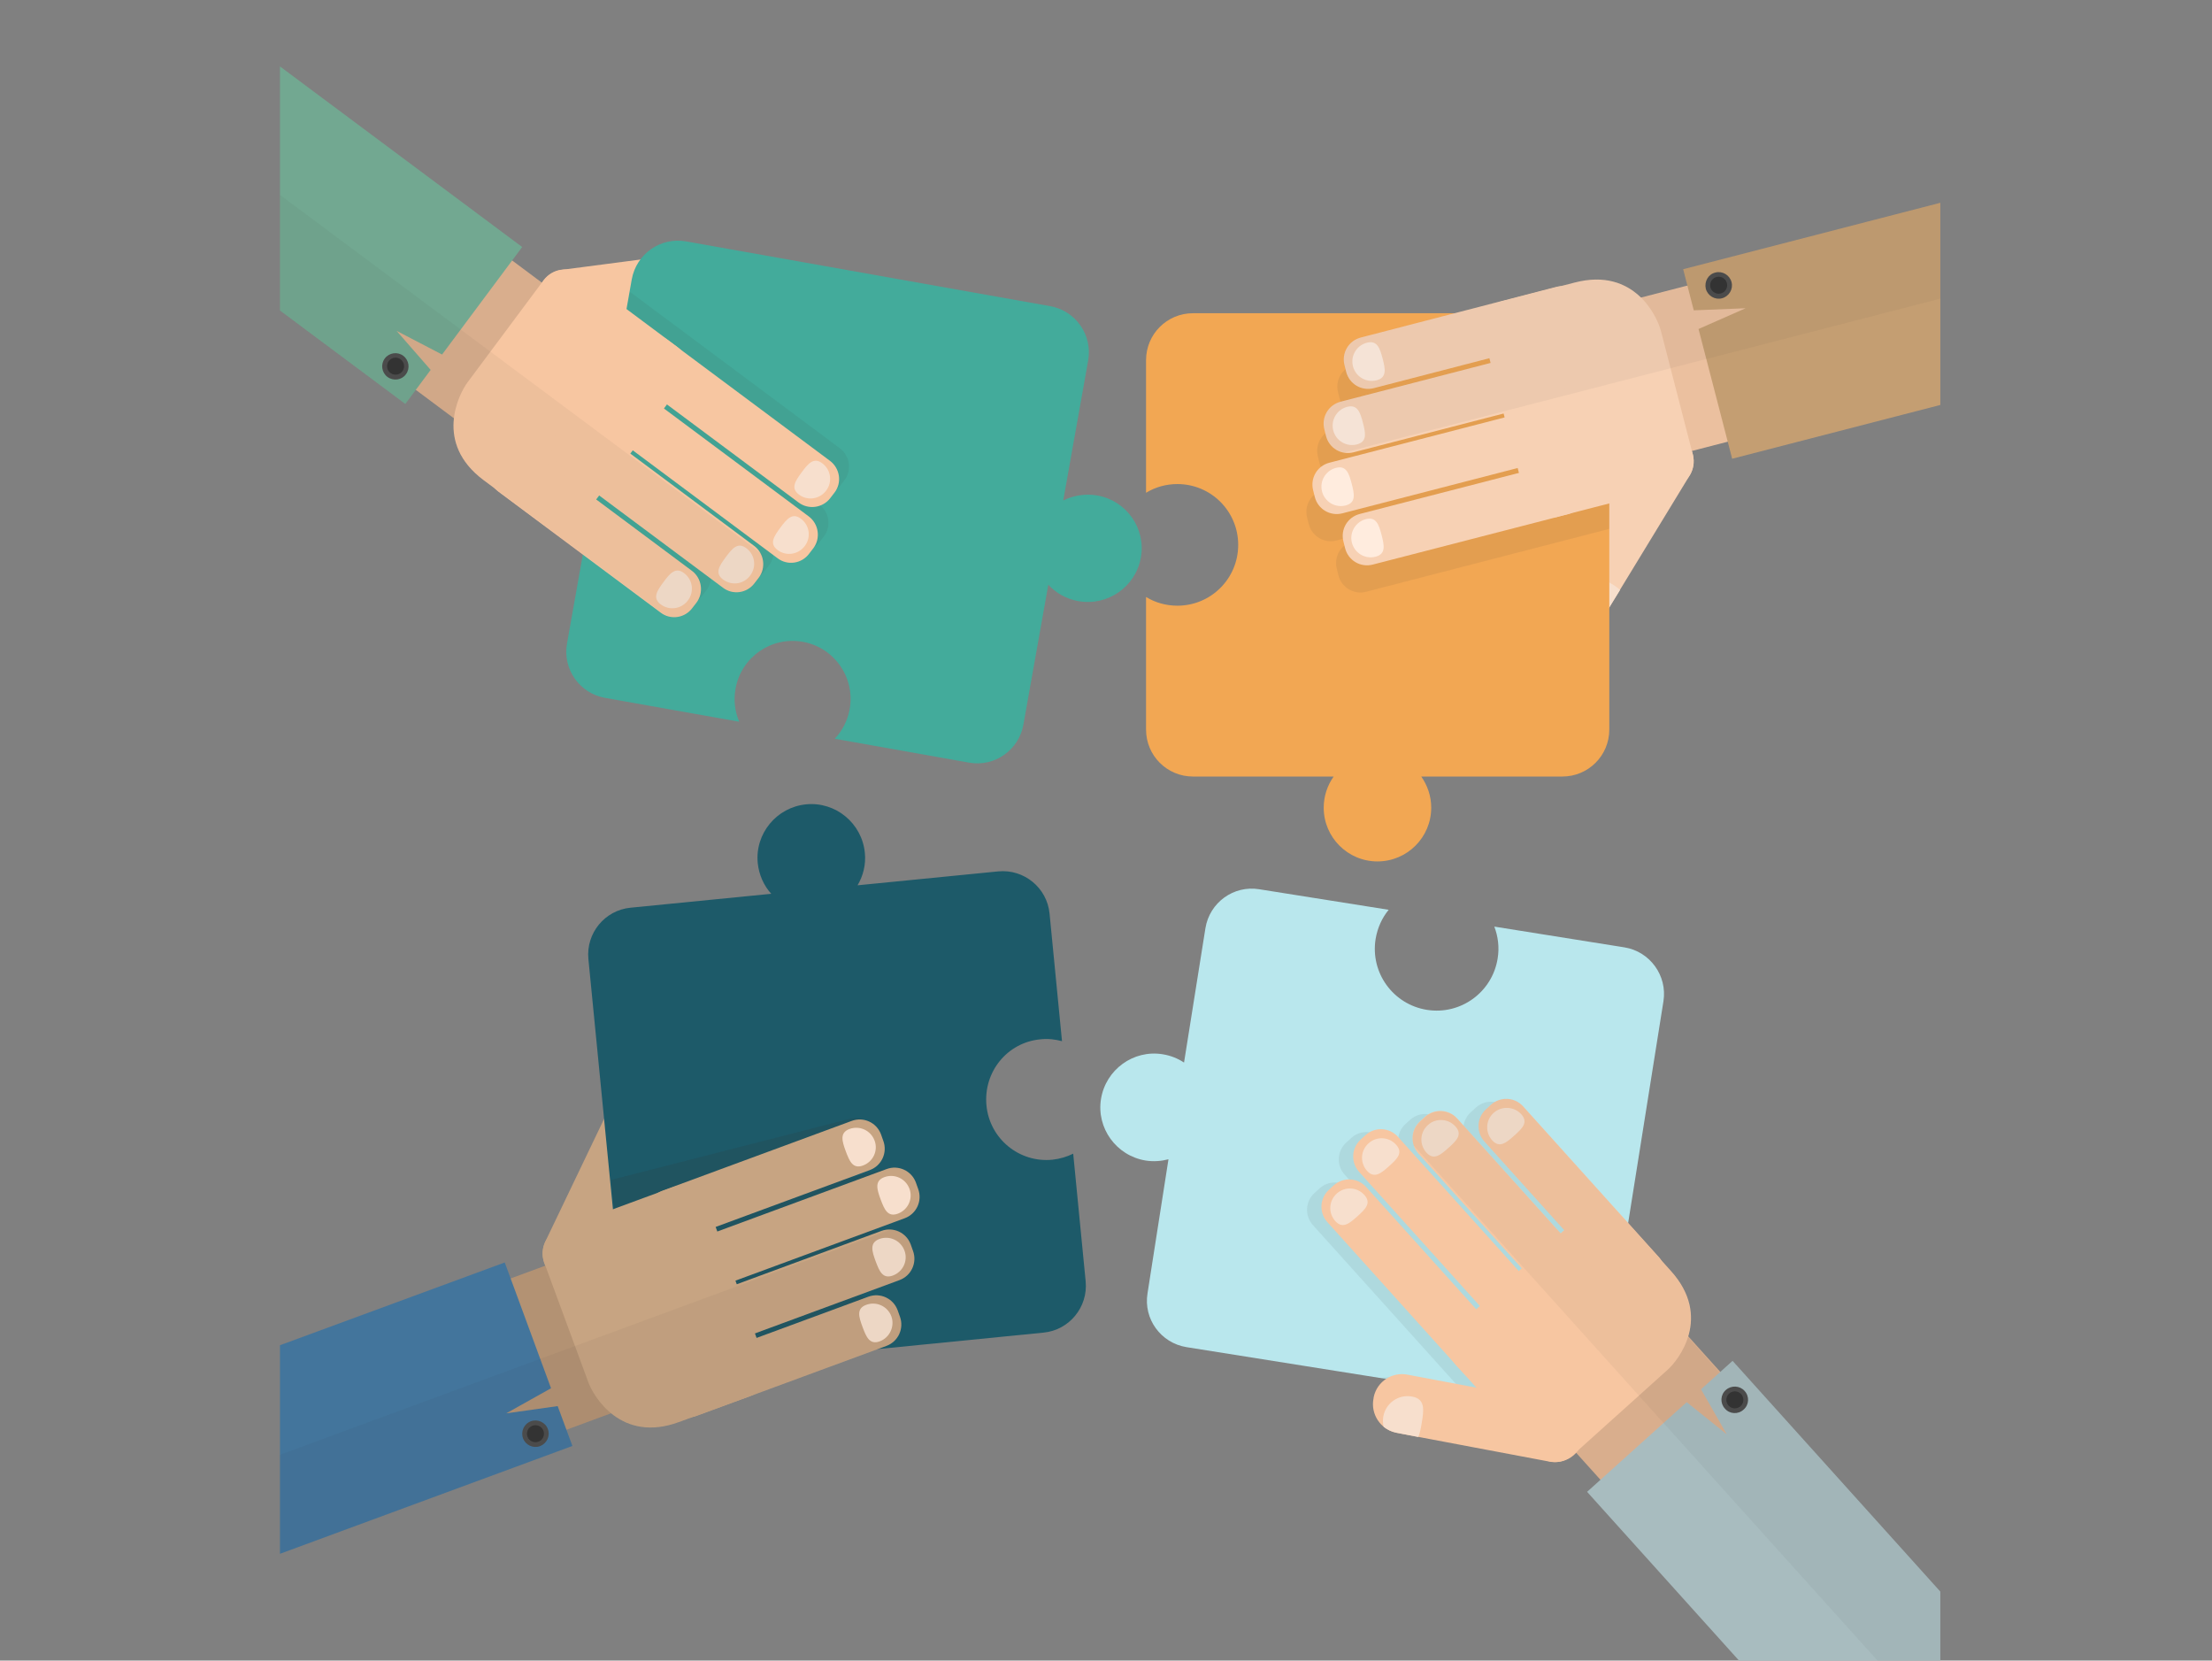 <?xml version="1.0" encoding="utf-8"?>
<!-- Generator: Adobe Illustrator 19.0.0, SVG Export Plug-In . SVG Version: 6.00 Build 0)  -->
<svg version="1.1" id="Layer_1" xmlns="http://www.w3.org/2000/svg" xmlns:xlink="http://www.w3.org/1999/xlink" x="0px" y="0px"
	 viewBox="187.1 -337.4 1065.8 800" style="enable-background:new 187.1 -337.4 1065.8 800;" xml:space="preserve">
<rect x="187.1" y="-337.4" width="1065.8" height="800" fill="#808080" stroke="none"/>
<style type="text/css">
	.st0{clip-path:url(#SVGID_2_);}
	.st1{fill:#B9E7ED;}
	.st2{opacity:8.000000e-02;fill:#333333;enable-background:new    ;}
	.st3{fill:#D9AE8D;}
	.st4{fill:#F7C6A1;}
	.st5{fill:#F7DFCD;}
	.st6{fill:#A8BCBF;}
	.st7{fill:#4D4D4D;}
	.st8{fill:#333333;}
	.st9{opacity:5.000000e-02;fill:#333333;enable-background:new    ;}
	.st10{clip-path:url(#SVGID_4_);}
	.st11{fill:#F7D1B4;}
	.st12{fill:#F2A753;}
	.st13{fill:#EBC09F;}
	.st14{fill:#FFECDE;}
	.st15{fill:#C49E72;}
	.st16{clip-path:url(#SVGID_6_);}
	.st17{fill:#C7A482;}
	.st18{fill:#1D5A69;}
	.st19{opacity:0.15;fill:#333333;enable-background:new    ;}
	.st20{fill:#B39273;}
	.st21{fill:#43759C;}
	.st22{clip-path:url(#SVGID_8_);}
	.st23{fill:#43AB9B;}
	.st24{fill:#72A891;}
</style>
<g id="Background">
</g>
<g id="Objects">
	<g>
		<g>
			<defs>
				<rect id="SVGID_1_" x="322" y="-337.4" width="800" height="800"/>
			</defs>
			<clipPath id="SVGID_2_">
				<use xlink:href="#SVGID_1_"  style="overflow:visible;"/>
			</clipPath>
			<g class="st0">
				<path class="st1" d="M969.8,119l-62.7-10c1.8,4.7,2.5,10,1.6,15.4c-2.6,16.2-17.8,27.3-34.1,24.7c-16.2-2.6-27.3-17.8-24.7-34.1
					c0.9-5.4,3.1-10.2,6.3-14.1L793.8,91c-12.3-2-23.9,6.4-25.9,18.8l-10.3,64.7c-3-2-6.5-3.4-10.3-4c-14.1-2.3-27.4,7.4-29.7,21.5
					s7.4,27.4,21.5,29.7c3.8,0.6,7.5,0.3,11-0.6L740,285.7c-2,12.3,6.4,23.9,18.8,25.9l175.9,28c12.3,2,23.9-6.4,25.9-18.8l28-175.9
					C990.5,132.6,982.1,121,969.8,119z"/>
				<path class="st2" d="M960.5,320.8l9.7-61.1L913.7,197c-4-4.5-11-4.9-15.5-0.8l-2.4,2.2c-4.5,4-4.9,11-0.8,15.5l38.5,42.8
					l-1.2,1.1l-0.5,0.5L882,202.9c-4-4.5-11-4.9-15.5-0.8l-2.4,2.2c-0.4,0.3-0.7,0.7-1,1.1c-0.1,0.1-0.2,0.2-0.2,0.3
					c-0.3,0.4-0.6,0.7-0.8,1.1c0,0,0,0,0,0.1c-0.2,0.4-0.5,0.8-0.6,1.3c0,0.1-0.1,0.2-0.1,0.3c-0.2,0.4-0.3,0.9-0.4,1.3l0,0
					c-0.1,0.5-0.2,1-0.3,1.4c0,0.1,0,0.1,0,0.2c0,0.5-0.1,1-0.1,1.4l0,0c0,0.5,0.1,1,0.2,1.5v0.1c0.1,0.5,0.2,1,0.4,1.4l0,0l0,0
					c0.5,1.4,1.2,2.8,2.3,3.9l49.8,55.3l-1.4,1.3l-58.2-64.7c-4-4.5-11-4.9-15.5-0.8l-2.4,2.2c-4.5,4-4.9,11-0.8,15.5l58.2,64.7
					l-1.8,1.6l-53-58.9c-4-4.5-11-4.9-15.5-0.8l-2.4,2.2c-4.5,4-4.9,11-0.8,15.5l65.2,72.4l0,0l6.7,7.4l-33-6.2
					c-2-0.4-4.1-0.4-6,0.1l82.3,13.1C947,341.5,958.5,333.1,960.5,320.8z"/>
				<g>
					<g>
						<g>
							
								<rect x="959.1" y="317.5" transform="matrix(-0.743 0.669 -0.669 -0.743 1981.829 -36.858)" class="st3" width="77.7" height="89"/>
							<path class="st4" d="M992.2,274.9c20,22.2,3.6,43-1.6,47.6l-45.8,41.2c-5.2,4.7-13.1,4.2-17.8-0.9l-38.9-43.2
								c-4.7-5.2-4.2-13.1,0.9-17.8l61-54.9c5.2-4.7,13.1-4.2,17.8,0.9L992.2,274.9z"/>
							<g>
								<path class="st4" d="M910.5,306.8c4.1,4.5,3.7,11.4-0.8,15.5l-2.4,2.2c-4.5,4-11.4,3.7-15.5-0.8l-65.2-72.4
									c-4-4.5-3.7-11.4,0.8-15.5l2.4-2.2c4.5-4,11.4-3.7,15.5,0.8L910.5,306.8z"/>
								<path class="st5" d="M844.5,238.3c3.5,3.9,0.5,6.8-3.4,10.3s-7.1,6.1-10.6,2.3c-3.5-3.9-3.2-9.8,0.7-13.3
									S841,234.4,844.5,238.3z"/>
							</g>
							<g>
								<path class="st4" d="M925.8,282.6c4,4.5,3.7,11.4-0.8,15.5l-2.4,2.2c-4.5,4-11.4,3.7-15.5-0.8l-65.2-72.4
									c-4-4.5-3.7-11.4,0.8-15.5l2.4-2.2c4.5-4,11.4-3.7,15.5,0.8L925.8,282.6z"/>
								<path class="st5" d="M859.8,214.1c3.5,3.9,0.5,6.8-3.4,10.3s-7.1,6.1-10.6,2.3c-3.5-3.9-3.2-9.8,0.7-13.3
									S856.3,210.2,859.8,214.1z"/>
							</g>
							<g>
								<path class="st4" d="M954.4,273.8c4,4.5,3.7,11.4-0.8,15.5l-2.4,2.2c-4.5,4-11.4,3.7-15.5-0.8l-65.2-72.4
									c-4-4.5-3.7-11.4,0.8-15.5l2.4-2.2c4.5-4,11.4-3.7,15.5,0.8L954.4,273.8z"/>
								<path class="st5" d="M888.4,205.3c3.5,3.9,0.5,6.8-3.4,10.3s-7.1,6.1-10.6,2.3c-3.5-3.9-3.2-9.8,0.7-13.3
									C878.9,201.1,884.9,201.4,888.4,205.3z"/>
							</g>
							<g>
								<path class="st4" d="M986.2,268c4.1,4.5,3.7,11.4-0.8,15.5l-2.4,2.2c-4.5,4-11.4,3.7-15.5-0.8l-65.2-72.4
									c-4-4.5-3.7-11.4,0.8-15.5l2.4-2.2c4.5-4,11.4-3.7,15.5,0.8L986.2,268z"/>
								<path class="st5" d="M920.1,199.4c3.5,3.9,0.5,6.8-3.4,10.3s-7.1,6.1-10.6,2.3c-3.5-3.9-3.2-9.8,0.7-13.3
									C910.7,195.3,916.6,195.6,920.1,199.4z"/>
							</g>
							<g>
								<path class="st4" d="M939.2,338.8c7.5,1.6,12.3,9,10.8,16.5l-0.1,0.7c-1.6,7.5-9,12.3-16.5,10.7l-73.7-13.9
									c-7.5-1.6-12.3-9-10.8-16.5l0.1-0.7c1.6-7.5,9-12.3,16.5-10.7L939.2,338.8z"/>
								<path class="st5" d="M853.6,345.1c-0.3,1.7-0.2,3.4,0.2,4.9c1.7,1.3,3.6,2.3,5.9,2.8l10.8,2.1c0.7-1.8,1.2-4.1,1.6-6.6
									c1.1-6.5,1.8-11.8-4.7-12.9C860.9,334.2,854.7,338.6,853.6,345.1z"/>
							</g>
						</g>
						<polygon class="st6" points="1165.6,477.8 1095.5,540.9 951.8,381.3 999.8,338.1 1019.1,353.6 1006.7,331.9 1021.9,318.2 
													"/>
						<g>
							<path class="st7" d="M1027.7,332.7c2.4,2.6,2.2,6.7-0.5,9c-2.6,2.4-6.7,2.2-9-0.5c-2.4-2.6-2.2-6.7,0.5-9
								C1021.3,329.9,1025.4,330.1,1027.7,332.7z"/>
							<circle class="st8" cx="1023" cy="337" r="4.1"/>
						</g>
					</g>
					<path class="st9" d="M905.5,194.8l-2.4,2.2c-4.5,4-4.9,11-0.8,15.5l38.5,42.8l-1.7,1.6l-49.8-55.3c-4-4.5-11-4.9-15.5-0.8
						l-2.4,2.2c-3.3,3-4.4,7.5-3.1,11.5l264.2,293.4l33.2-29.9l-143.8-159.8l-6.2,5.6l-15.4-17.1c2.7-8.8,2.3-20.1-8.2-31.8l-5-5.5
						c-0.3-0.5-0.6-0.9-1-1.4l-65.2-72.4C916.9,191.1,910,190.7,905.5,194.8z"/>
				</g>
			</g>
		</g>
		<g>
			<defs>
				<rect id="SVGID_3_" x="322" y="-337.4" width="800" height="800"/>
			</defs>
			<clipPath id="SVGID_4_">
				<use xlink:href="#SVGID_3_"  style="overflow:visible;"/>
			</clipPath>
			<g class="st10">
				<g>
					<path class="st11" d="M976.9-123.2c4.1-6.5,12.7-8.4,19.2-4.2l0.6,0.4c6.5,4.1,8.4,12.7,4.2,19.2l-39,64
						c-4.1,6.5-12.7,8.4-19.2,4.2l-0.6-0.4c-6.5-4.1-8.4-12.7-4.2-19.2L976.9-123.2z"/>
					<path class="st5" d="M952.5-40.9c1.5,0.9,3.1,1.4,4.7,1.6c1.8-1.1,3.5-2.6,4.7-4.5l5.8-9.4c-1.4-1.3-3.4-2.6-5.6-3.8
						c-5.7-3.3-10.4-5.8-13.8-0.2C945-51.6,946.9-44.3,952.5-40.9z"/>
				</g>
				<path class="st12" d="M940.1-186.5H761.9c-12.5,0-22.6,10.1-22.6,22.6v63.9c4.4-2.7,9.6-4.2,15.1-4.2
					c16.2,0,29.3,13.1,29.3,29.3c0,16.2-13.1,29.3-29.3,29.3c-5.5,0-10.7-1.5-15.1-4.2v63.9c0,12.5,10.1,22.6,22.6,22.6h67.8
					c-3,4.2-4.8,9.4-4.8,15c0,14.3,11.6,25.9,25.9,25.9c14.3,0,25.9-11.6,25.9-25.9c0-5.6-1.8-10.7-4.8-15h68
					c12.5,0,22.6-10.1,22.6-22.6v-178C962.7-176.3,952.5-186.5,940.1-186.5z"/>
				<path class="st2" d="M962.7-163.9c0-12.5-10.1-22.6-22.6-22.6h-3.8l-0.5,0.1c-0.3,0-0.5,0.1-0.8,0.1s-0.6,0.1-0.9,0.2
					l-94.4,24.4c-5.9,1.5-9.4,7.5-7.9,13.3l0.8,3.2c1.5,5.9,7.5,9.4,13.3,7.9l55.7-14.4l0.3,1.3l0.2,1L830-130.8
					c-5.9,1.5-9.4,7.5-7.9,13.3l0.8,3.2c0.1,0.3,0.2,0.6,0.3,1c0,0.1,0.1,0.2,0.1,0.3c0.1,0.2,0.2,0.5,0.3,0.7
					c0,0.1,0.1,0.2,0.1,0.3c0.1,0.3,0.3,0.6,0.5,0.8c0,0.1,0.1,0.1,0.1,0.2c0.1,0.2,0.3,0.4,0.4,0.6c0.1,0.1,0.1,0.2,0.2,0.3
					c0.1,0.2,0.3,0.3,0.4,0.5c0.1,0.1,0.2,0.2,0.2,0.3c0.2,0.2,0.4,0.4,0.6,0.6c0.1,0.1,0.2,0.2,0.3,0.3s0.3,0.2,0.4,0.3
					c0.1,0.1,0.3,0.2,0.4,0.3c0.1,0.1,0.2,0.2,0.4,0.2c0.3,0.2,0.5,0.3,0.8,0.5c0.1,0,0.2,0.1,0.3,0.1c0.2,0.1,0.3,0.2,0.5,0.2
					c0.1,0,0.2,0.1,0.3,0.1c0.2,0.1,0.4,0.1,0.5,0.2c0.1,0,0.2,0.1,0.3,0.1c0.4,0.1,0.8,0.2,1.1,0.3c0.1,0,0.1,0,0.2,0l0,0
					c1.5,0.2,3,0.2,4.5-0.2l72.1-18.6l0.5,1.9l-83.9,21.6c-5.9,1.5-9.4,7.5-7.9,13.3l0.8,3.2c1.5,5.9,7.5,9.4,13.3,7.9l84.3-21.8
					l0.6,2.3l-76.8,19.8c-5.9,1.5-9.4,7.5-7.9,13.3l0.8,3.2c1.5,5.9,7.5,9.4,13.3,7.9l94.4-24.4l0,0l22.8-5.9v-81.3H962.7z"/>
				<g>
					<g>
						<g>
							
								<rect x="987.1" y="-210.6" transform="matrix(0.25 0.968 -0.968 0.25 608.469 -1117.91)" class="st13" width="77.7" height="89"/>
							<path class="st11" d="M945.9-201.3c28.9-7.5,39.8,16.7,41.5,23.4l15.4,59.7c1.7,6.7-2.3,13.6-9.1,15.3l-56.3,14.5
								c-6.7,1.7-13.6-2.3-15.3-9l-20.5-79.5c-1.7-6.7,2.3-13.6,9-15.3L945.9-201.3z"/>
							<g>
								<path class="st11" d="M936.5-114.1c5.9-1.5,11.8,2,13.3,7.9l0.8,3.2c1.5,5.9-2,11.8-7.9,13.3l-94.2,24.3
									c-5.9,1.5-11.8-2-13.3-7.9l-0.8-3.2c-1.5-5.9,2-11.8,7.9-13.3L936.5-114.1z"/>
								<path class="st14" d="M845.2-87.3c5-1.3,6.3,2.7,7.6,7.7c1.3,5,2.1,9.1-2.9,10.4s-10.1-1.7-11.4-6.7
									C837.2-80.8,840.2-86,845.2-87.3z"/>
							</g>
							<g>
								<path class="st11" d="M922.1-138.9c5.9-1.5,11.8,2,13.3,7.9l0.8,3.2c1.5,5.9-2,11.8-7.9,13.3l-94.4,24.4
									c-5.9,1.5-11.8-2-13.3-7.9l-0.8-3.2c-1.5-5.9,2-11.8,7.9-13.3L922.1-138.9z"/>
								<path class="st14" d="M830.8-112c5-1.3,6.3,2.7,7.6,7.7s2.1,9.1-2.9,10.4c-5,1.3-10.1-1.7-11.4-6.7
									C822.8-105.6,825.8-110.7,830.8-112z"/>
							</g>
							<g>
								<path class="st11" d="M927.5-168.3c5.9-1.5,11.8,2,13.3,7.9l0.8,3.2c1.5,5.9-2,11.8-7.9,13.3l-94.4,24.4
									c-5.9,1.5-11.8-2-13.3-7.9l-0.8-3.2c-1.5-5.9,2-11.8,7.9-13.3L927.5-168.3z"/>
								<path class="st14" d="M836.2-141.4c5-1.3,6.3,2.7,7.6,7.7s2.1,9.1-2.9,10.4c-5,1.3-10.1-1.7-11.4-6.7
									C828.2-135,831.2-140.1,836.2-141.4z"/>
							</g>
							<g>
								<path class="st11" d="M937-199.2c5.9-1.5,11.8,2,13.3,7.9l0.8,3.2c1.5,5.9-2,11.8-7.9,13.3L849-150.4
									c-5.9,1.5-11.8-2-13.3-7.9l-0.8-3.2c-1.5-5.9,2-11.8,7.9-13.3L937-199.2z"/>
								<path class="st14" d="M845.7-172.3c5-1.3,6.3,2.7,7.6,7.7s2.1,9.1-2.9,10.4c-5,1.3-10.1-1.7-11.4-6.7
									C837.7-165.9,840.7-171,845.7-172.3z"/>
							</g>
						</g>
						<polygon class="st15" points="1206,-261.4 1229.6,-170.1 1021.7,-116.4 1005.5,-178.9 1028.2,-188.9 1003.2,-187.9 
							998.1,-207.7 						"/>
						<g>
							<path class="st7" d="M1013.6-206.1c3.4-0.9,6.9,1.2,7.8,4.6c0.9,3.4-1.2,6.9-4.6,7.8c-3.4,0.9-6.9-1.2-7.8-4.6
								C1008.2-201.8,1010.2-205.3,1013.6-206.1z"/>
							<circle class="st8" cx="1015.2" cy="-200" r="4.1"/>
						</g>
					</g>
					<path class="st9" d="M834.8-161.5l0.8,3.2c1.5,5.9,7.5,9.4,13.3,7.9l55.7-14.4l0.6,2.2L833.1-144c-5.9,1.5-9.4,7.5-7.9,13.3
						l0.8,3.2c1.1,4.3,4.7,7.4,8.8,8.1l382.3-98.7l-11.1-43.3l-207.9,53.7l2.1,8L978-194c-6.5-6.5-16.7-11.4-32-7.4l-7.2,1.9
						c-0.6,0.1-1.1,0.1-1.7,0.3l-94.4,24.4C836.8-173.3,833.3-167.3,834.8-161.5z"/>
				</g>
			</g>
		</g>
		<g>
			<defs>
				<rect id="SVGID_5_" x="322" y="-337.4" width="800" height="800"/>
			</defs>
			<clipPath id="SVGID_6_">
				<use xlink:href="#SVGID_5_"  style="overflow:visible;"/>
			</clipPath>
			<g class="st16">
				<g>
					<path class="st17" d="M475.5,273.1c-3.5,6.9-11.8,9.6-18.7,6.1l-0.6-0.3c-6.9-3.5-9.6-11.8-6.1-18.7l32.4-67.6
						c3.5-6.9,11.8-9.6,18.7-6.1l0.6,0.3c6.9,3.5,9.6,11.8,6.1,18.7L475.5,273.1z"/>
				</g>
				<path class="st18" d="M688.4,163.3c3.6-0.4,7.1,0,10.4,0.9l-6-61.5c-1.2-12.4-12.3-21.5-24.7-20.3l-67.8,6.7
					c2.7-4.6,4.1-10,3.5-15.7c-1.4-14.2-14.1-24.7-28.3-23.3c-14.2,1.4-24.7,14.1-23.3,28.3c0.6,5.7,2.9,10.8,6.5,14.8l-67.8,6.7
					c-12.4,1.2-21.5,12.3-20.3,24.7L488,301.9c1.2,12.4,12.3,21.5,24.7,20.3l177.2-17.6c12.4-1.2,21.5-12.3,20.3-24.7l-6-61.5
					c-3.1,1.5-6.4,2.5-10,2.9c-16,1.6-30.3-10.1-31.8-26.2S672.4,164.8,688.4,163.3z"/>
				<path class="st19" d="M508.1,335.1l93.8-23.9c5.9-1.5,9.4-7.5,7.9-13.3l-0.8-3.3c-1.5-5.9-7.5-9.4-13.3-7.9L540,301l-0.4-1.5
					l-0.2-0.7l72.1-18.4c5.9-1.5,9.4-7.5,7.9-13.3l-0.8-3.2c-0.1-0.3-0.2-0.6-0.3-1c0-0.1-0.1-0.2-0.1-0.3c-0.1-0.2-0.2-0.5-0.3-0.7
					c0-0.1-0.1-0.2-0.1-0.3c-0.1-0.3-0.3-0.6-0.5-0.8c0-0.1-0.1-0.1-0.1-0.2c-0.1-0.2-0.3-0.4-0.4-0.6c-0.1-0.1-0.1-0.2-0.2-0.3
					c-0.1-0.2-0.3-0.3-0.4-0.5c-0.1-0.1-0.2-0.2-0.2-0.3c-0.2-0.2-0.4-0.4-0.6-0.6c-0.1-0.1-0.2-0.2-0.3-0.3s-0.3-0.2-0.4-0.3
					c-0.1-0.1-0.3-0.2-0.4-0.3c-0.1-0.1-0.2-0.2-0.4-0.2c-0.5-0.3-1.1-0.6-1.6-0.9c-0.1,0-0.2-0.1-0.3-0.1c-0.2-0.1-0.4-0.1-0.6-0.2
					c-0.1,0-0.2-0.1-0.3-0.1c-0.4-0.1-0.8-0.2-1.2-0.3h-0.1l0,0c-1.5-0.3-3-0.2-4.5,0.2l-72.1,18.4l-0.5-1.9l84.3-21.5
					c5.9-1.5,9.4-7.5,7.9-13.3l-0.8-3.2c-1.5-5.9-7.5-9.4-13.3-7.9l-84.3,21.5l-0.6-2.3l76.8-19.6c5.9-1.5,9.4-7.5,7.9-13.3
					l-0.8-3.2c-1.5-5.9-7.5-9.4-13.3-7.9L502,225.8l0,0l-20.4,5.2l8.2,84.1C490.9,325.3,498.6,333.2,508.1,335.1z"/>
				<g>
					<g>
						<g>
							
								<rect x="392.2" y="276.1" transform="matrix(-0.346 -0.938 0.938 -0.346 279.283 836.004)" class="st20" width="77.7" height="89"/>
							<path class="st17" d="M514.2,347.7c-28,10.3-41.2-12.6-43.6-19.1l-21.3-57.8c-2.4-6.5,0.9-13.8,7.5-16.2l54.6-20.1
								c6.5-2.4,13.8,0.9,16.2,7.5l28.4,77c2.4,6.5-0.9,13.8-7.5,16.2L514.2,347.7z"/>
							<g>
								<path class="st17" d="M514.8,260c-5.7,2.1-12-0.8-14.1-6.5l-1.1-3.1c-2.1-5.7,0.8-12,6.5-14.1l91.4-33.7
									c5.7-2.1,12,0.8,14.1,6.5l1.1,3.1c2.1,5.7-0.8,12-6.5,14.1L514.8,260z"/>
								<path class="st5" d="M602.9,224.1c-4.9,1.8-6.5-2.1-8.3-6.9c-1.8-4.9-3-8.9,1.8-10.7c4.9-1.8,10.3,0.7,12.1,5.6
									C610.3,216.9,607.8,222.3,602.9,224.1z"/>
							</g>
							<g>
								<path class="st17" d="M531.6,283.2c-5.7,2.1-12-0.8-14.1-6.5l-1.1-3.1c-2.1-5.7,0.8-12,6.5-14.1l91.4-33.7
									c5.7-2.1,12,0.8,14.1,6.5l1.1,3.1c2.1,5.7-0.8,12-6.5,14.1L531.6,283.2z"/>
								<path class="st5" d="M619.7,247.3c-4.9,1.8-6.5-2.1-8.3-6.9c-1.8-4.9-3-8.9,1.8-10.7c4.9-1.8,10.3,0.7,12.1,5.6
									C627.1,240.1,624.6,245.5,619.7,247.3z"/>
							</g>
							<g>
								<path class="st17" d="M529.1,313c-5.7,2.1-12-0.8-14.1-6.5l-1.1-3.1c-2.1-5.7,0.8-12,6.5-14.1l91.4-33.7
									c5.7-2.1,12,0.8,14.1,6.5l1.1,3.1c2.1,5.7-0.8,12-6.5,14.1L529.1,313z"/>
								<path class="st5" d="M617.3,277.1c-4.9,1.8-6.5-2.1-8.3-6.9c-1.8-4.9-3-8.9,1.8-10.7c4.9-1.8,10.3,0.7,12.1,5.6
									C624.7,269.9,622.2,275.3,617.3,277.1z"/>
							</g>
							<g>
								<path class="st17" d="M522.8,344.7c-5.7,2.1-12-0.8-14.1-6.5l-1.1-3.1c-2.1-5.7,0.8-12,6.5-14.1l91.4-33.7
									c5.7-2.1,12,0.8,14.1,6.5l1.1,3.1c2.1,5.7-0.8,12-6.5,14.1L522.8,344.7z"/>
								<path class="st5" d="M611,308.8c-4.9,1.8-6.5-2.1-8.3-6.9c-1.8-4.9-3.1-8.9,1.8-10.7c4.9-1.8,10.3,0.7,12.1,5.6
									C618.3,301.6,615.8,307,611,308.8z"/>
							</g>
						</g>
						<polygon class="st21" points="261.4,433.5 228.8,345 430.3,270.8 452.6,331.4 431,343.5 455.8,340 462.9,359.2 						"/>
						<g>
							<path class="st7" d="M447.3,359.3c-3.3,1.2-7-0.5-8.2-3.8c-1.2-3.3,0.5-7,3.8-8.2c3.3-1.2,7,0.5,8.2,3.8
								C452.3,354.4,450.6,358,447.3,359.3z"/>
							<circle class="st8" cx="445.1" cy="353.3" r="4.1"/>
						</g>
					</g>
					<path class="st9" d="M620.7,296.9l-1.1-3.1c-2.1-5.7-8.4-8.6-14.1-6.5l-54,19.9l-0.8-2.2l69.8-25.7c5.7-2.1,8.6-8.4,6.5-14.1
						l-1.1-3.1c-1.5-4.2-5.4-6.9-9.6-7.1L245.9,391.5l15.5,42l201.5-74.3l-2.9-7.8l21.6-7.9c7.1,5.8,17.8,9.6,32.6,4.2l7-2.6
						c0.6-0.1,1.1-0.3,1.7-0.5l91.4-33.7C619.9,308.9,622.8,302.6,620.7,296.9z"/>
				</g>
			</g>
		</g>
		<g>
			<defs>
				<rect id="SVGID_7_" x="322" y="-337.4" width="800" height="800"/>
			</defs>
			<clipPath id="SVGID_8_">
				<use xlink:href="#SVGID_7_"  style="overflow:visible;"/>
			</clipPath>
			<g class="st22">
				<g>
					<path class="st4" d="M461.5-179.2c-7.6,0.8-14.5-4.7-15.3-12.3l-0.1-0.7c-0.8-7.6,4.7-14.5,12.3-15.3l74.3-9.7
						c7.6-0.8,14.5,4.7,15.3,12.3l0.1,0.7c0.8,7.6-4.7,14.5-12.3,15.3L461.5-179.2z"/>
				</g>
				<path class="st23" d="M715.8-98.7c-5.8-1-11.5,0-16.4,2.4l12-67.4c2.2-12.3-6-24-18.3-26.2l-175.4-31.2
					c-12.3-2.2-24,6-26.2,18.3L460.3-27.4c-2.2,12.3,6,24,18.3,26.2l64.7,11.5c-2.1-4.8-2.8-10.3-1.8-15.9
					c2.7-15.2,17.2-25.3,32.4-22.6c15.2,2.7,25.3,17.2,22.6,32.4c-1,5.6-3.6,10.5-7.2,14.3L654,30c12.3,2.2,24-6,26.2-18.3l12-67.4
					c3.7,4,8.7,6.9,14.5,7.9c14.1,2.5,27.6-6.9,30.1-21C739.3-82.8,729.9-96.2,715.8-98.7z"/>
				<path class="st2" d="M576.7-101.3c4.8,3.6,11.7,2.6,15.3-2.2l2-2.6c3.6-4.8,2.6-11.7-2.2-15.3l-78.1-58.2l0,0l-23.1-17.2
					L469.5-78.6l40.7,30.3c4.9,3.6,11.7,2.6,15.3-2.2l2-2.6c3.6-4.8,2.6-11.7-2.2-15.3l-46.1-34.4l0.7-1l0.7-0.9l59.7,44.5
					c4.8,3.6,11.7,2.6,15.3-2.2l2-2.6c0.2-0.3,0.4-0.6,0.6-0.8c0.1-0.1,0.1-0.2,0.2-0.3c0.1-0.2,0.2-0.4,0.3-0.6
					c0-0.1,0.1-0.2,0.1-0.3c0.1-0.3,0.3-0.6,0.4-0.9c0-0.1,0-0.1,0.1-0.2c0.1-0.2,0.2-0.5,0.2-0.7c0-0.1,0.1-0.2,0.1-0.3
					c0-0.2,0.1-0.4,0.1-0.6c0-0.1,0-0.2,0.1-0.3c0-0.3,0.1-0.6,0.1-0.9c0-0.1,0-0.3,0-0.4c0-0.2,0-0.4,0-0.5c0-0.2,0-0.3,0-0.5
					s0-0.3,0-0.5s-0.1-0.5-0.1-0.7s-0.1-0.4-0.1-0.5c0-0.2-0.1-0.4-0.1-0.5s-0.1-0.2-0.1-0.3c-0.1-0.2-0.1-0.4-0.2-0.5
					c0-0.1-0.1-0.2-0.1-0.3c-0.1-0.4-0.3-0.7-0.5-1c0-0.1-0.1-0.1-0.1-0.2l0,0c-0.7-1.3-1.7-2.5-3-3.4l-59.7-44.5l1.1-1.5l69.8,52
					c4.8,3.6,11.7,2.6,15.3-2.2l2-2.6c3.6-4.8,2.6-11.7-2.2-15.3l-69.8-52l1.4-1.9L576.7-101.3z"/>
				<g>
					<g>
						<g>
							
								<rect x="358.4" y="-235" transform="matrix(0.598 -0.802 0.802 0.598 312.594 241.863)" class="st3" width="77.7" height="89"/>
							<path class="st4" d="M420.1-106.1c-24-17.9-11.9-41.4-7.8-47l36.8-49.4c4.2-5.6,12.1-6.7,17.6-2.6l46.7,34.8
								c5.6,4.2,6.7,12.1,2.6,17.6l-49,65.8c-4.2,5.6-12,6.7-17.6,2.6L420.1-106.1z"/>
							<g>
								<path class="st4" d="M493.9-153.4c-4.9-3.6-5.9-10.5-2.2-15.3l2-2.6c3.6-4.8,10.5-5.9,15.3-2.2l78,58.1
									c4.8,3.6,5.9,10.5,2.2,15.3l-2,2.6c-3.6,4.8-10.5,5.8-15.3,2.2L493.9-153.4z"/>
								<path class="st5" d="M572.1-99.1c-4.2-3.1-1.8-6.6,1.3-10.8c3.1-4.2,5.8-7.4,9.9-4.3c4.2,3.1,5,9,1.9,13.1
									C582.1-96.9,576.2-96,572.1-99.1z"/>
							</g>
							<g>
								<path class="st4" d="M483.6-126.7c-4.9-3.6-5.9-10.5-2.2-15.3l2-2.6c3.6-4.8,10.5-5.8,15.3-2.2l78.1,58.2
									c4.8,3.6,5.8,10.5,2.2,15.3l-2,2.6c-3.6,4.9-10.5,5.9-15.3,2.2L483.6-126.7z"/>
								<path class="st5" d="M561.8-72.4c-4.2-3.1-1.8-6.6,1.3-10.8c3.1-4.2,5.8-7.4,9.9-4.3c4.2,3.1,5,9,1.9,13.1
									C571.8-70.2,565.9-69.3,561.8-72.4z"/>
							</g>
							<g>
								<path class="st4" d="M457.3-112.5c-4.9-3.6-5.9-10.5-2.2-15.3l2-2.6c3.6-4.8,10.5-5.9,15.3-2.2l78.1,58.2
									c4.8,3.6,5.8,10.5,2.2,15.3l-2,2.6c-3.6,4.9-10.5,5.9-15.3,2.2L457.3-112.5z"/>
								<path class="st5" d="M535.5-58.2c-4.2-3.1-1.8-6.6,1.3-10.8c3.1-4.2,5.8-7.4,9.9-4.3c4.2,3.1,5,9,1.9,13.1
									C545.5-55.9,539.7-55.1,535.5-58.2z"/>
							</g>
							<g>
								<path class="st4" d="M427.3-100.5c-4.9-3.6-5.9-10.5-2.2-15.3l2-2.6c3.6-4.8,10.5-5.9,15.3-2.2l78.1,58.2
									c4.8,3.6,5.8,10.5,2.2,15.3l-2,2.6c-3.6,4.9-10.5,5.9-15.3,2.2L427.3-100.5z"/>
								<path class="st5" d="M505.5-46.2c-4.2-3.1-1.8-6.6,1.3-10.8c3.1-4.2,5.8-7.4,9.9-4.3c4.2,3.1,5,9,1.9,13.1
									C515.5-44,509.7-43.1,505.5-46.2z"/>
							</g>
						</g>
						<polygon class="st24" points="210.2,-271.1 266.6,-346.7 438.7,-218.4 400.1,-166.6 378.2,-178 394.6,-159.2 382.4,-142.8 
													"/>
						<g>
							<path class="st7" d="M373.8-155.8c-2.8-2.1-3.4-6.1-1.3-8.9c2.1-2.8,6.1-3.4,8.9-1.3c2.8,2.1,3.4,6.1,1.3,8.9
								C380.7-154.3,376.7-153.7,373.8-155.8z"/>
							<circle class="st8" cx="377.7" cy="-161" r="4.1"/>
						</g>
					</g>
					<path class="st9" d="M520.8-44.5l2-2.6c3.6-4.8,2.6-11.7-2.2-15.3l-46.1-34.4l1.4-1.9l59.7,44.5c4.8,3.6,11.7,2.6,15.3-2.2
						l2-2.6c2.7-3.6,2.8-8.2,0.8-11.9l-316.8-236L210.2-271l172.2,128.2l5-6.7l18.4,13.7c-1,9.1,1.6,20.2,14.3,29.6l6,4.4
						c0.4,0.4,0.8,0.8,1.3,1.1l78.1,58.2C510.3-38.6,517.2-39.6,520.8-44.5z"/>
				</g>
			</g>
		</g>
	</g>
</g>
<g id="Firma__x28_unir_a_object_x29_">
</g>
</svg>
